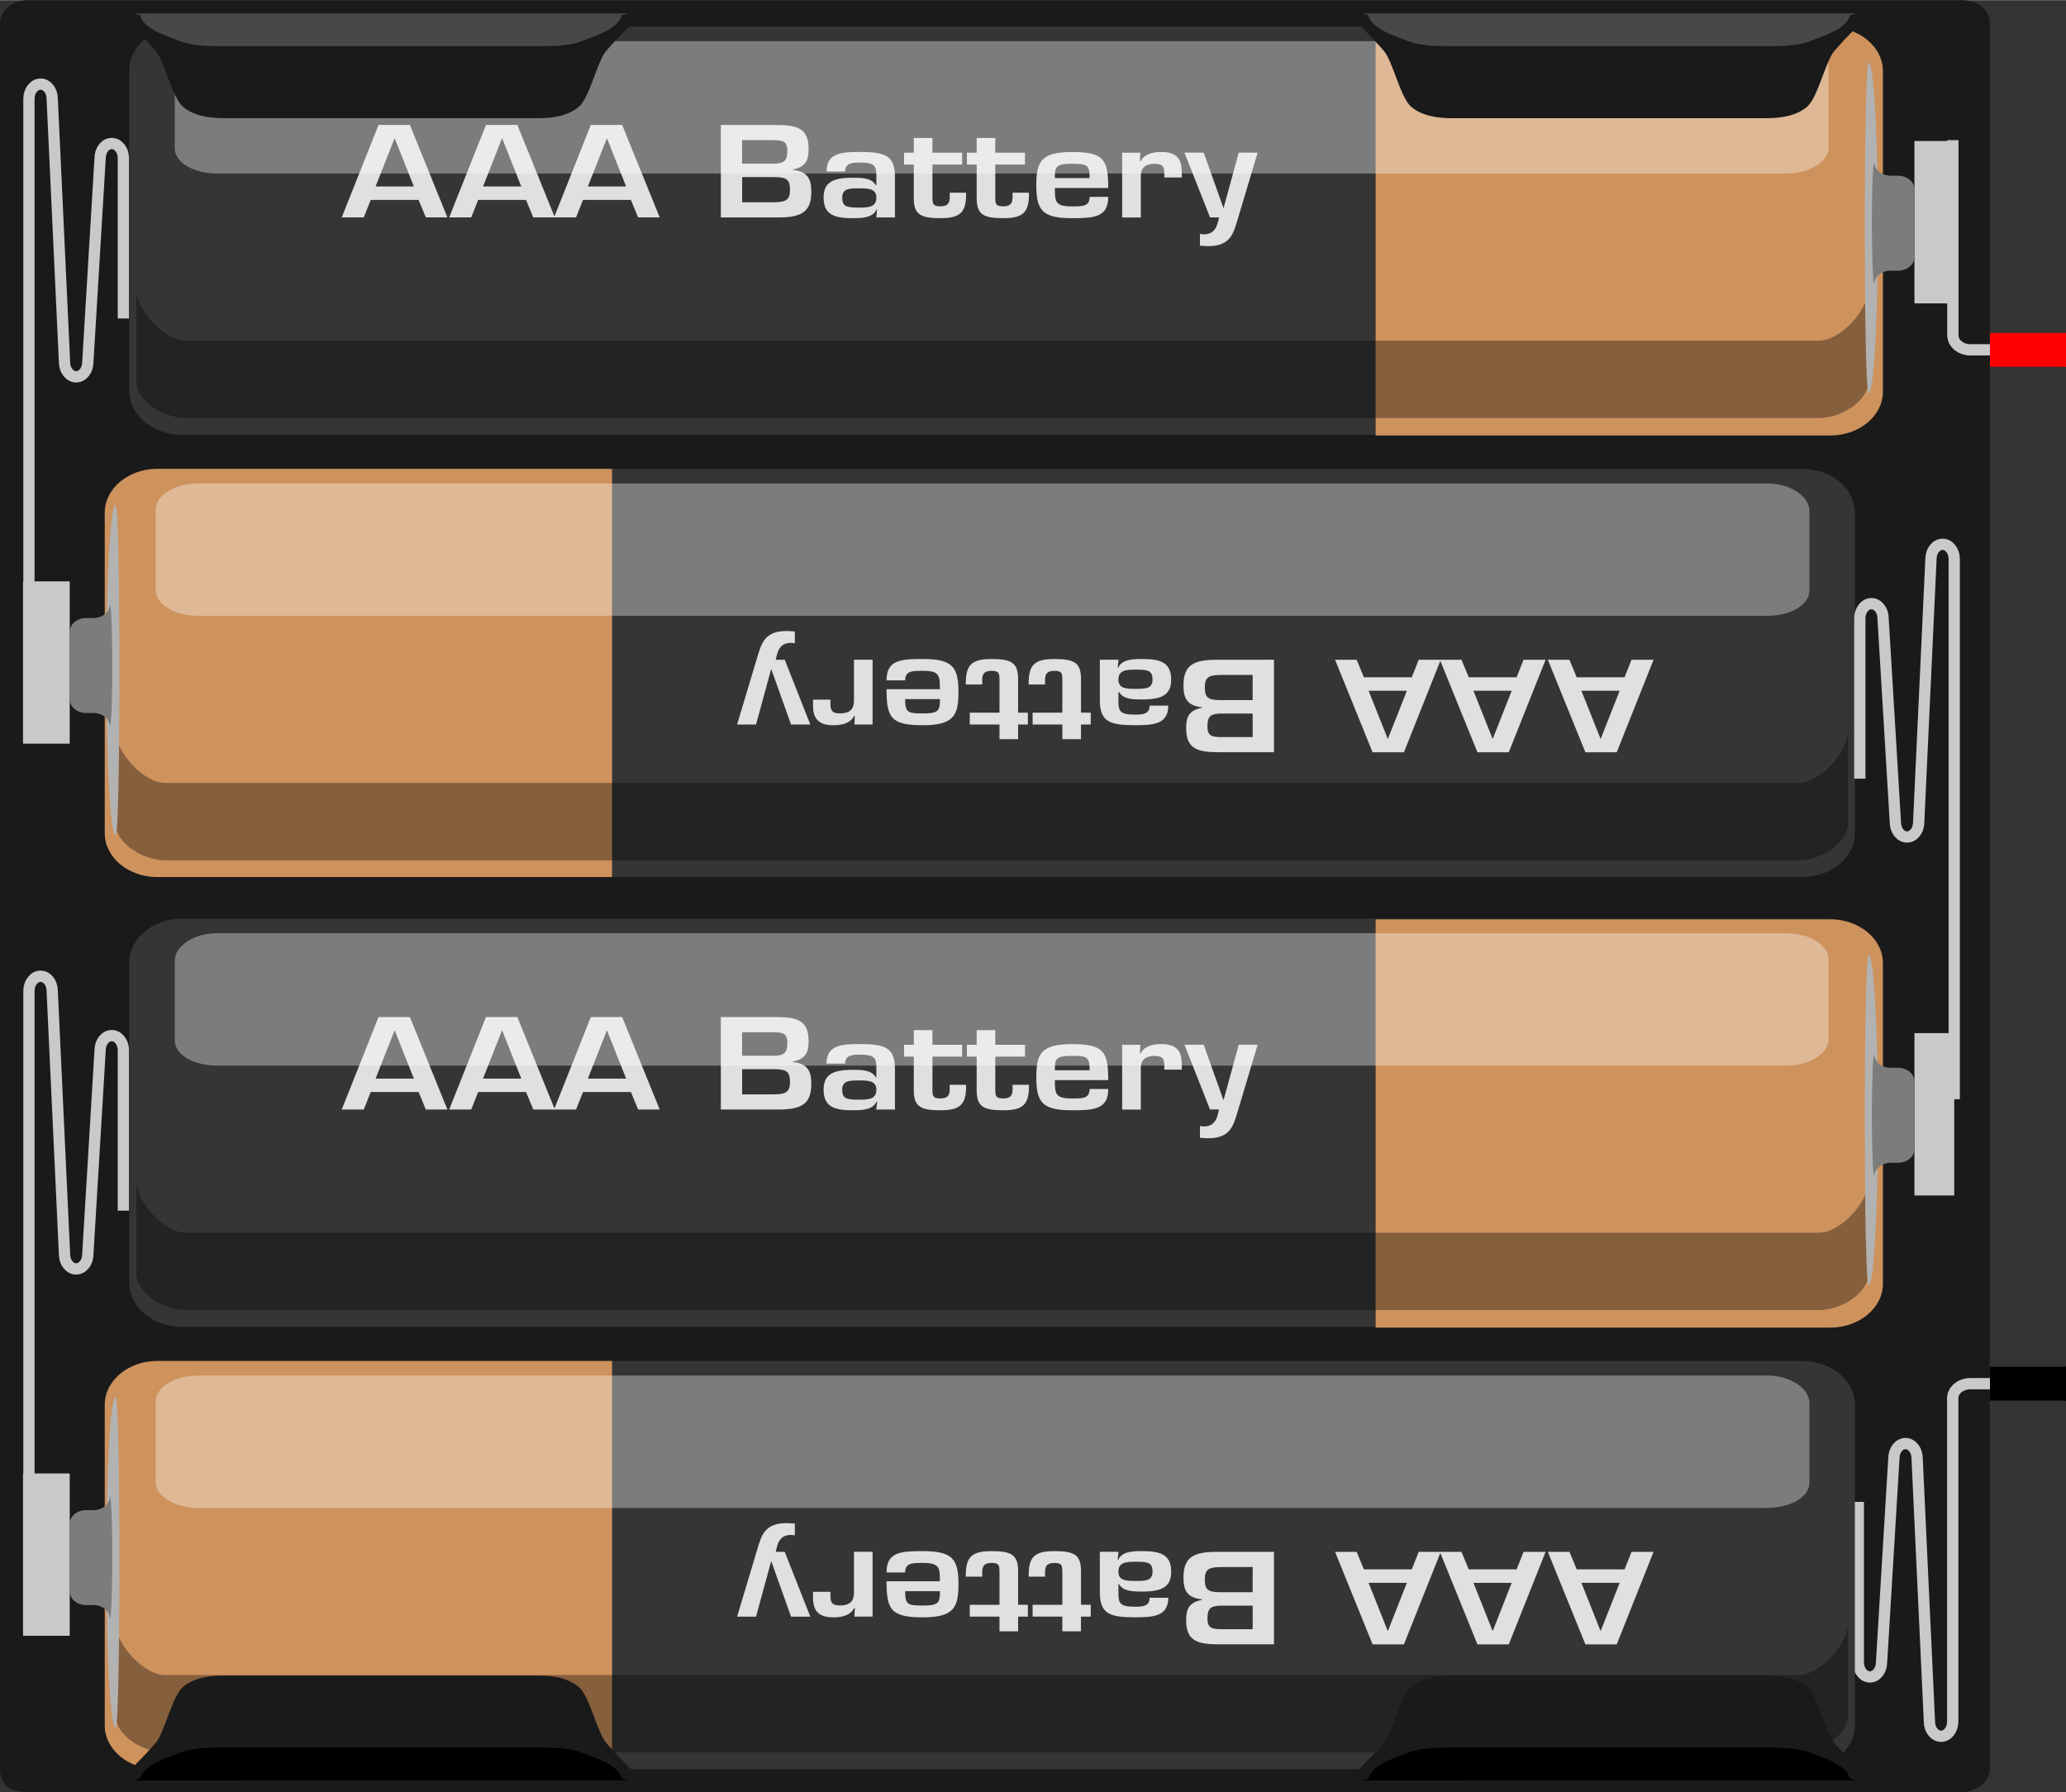 <?xml version='1.0' encoding='utf-8'?>
<!DOCTYPE svg PUBLIC '-//W3C//DTD SVG 1.1//EN' 'http://www.w3.org/Graphics/SVG/1.1/DTD/svg11.dtd'>
<!-- Generator: Adobe Illustrator 13.0.2, SVG Export Plug-In . SVG Version: 6.00 Build 14948)  -->
<svg xmlns="http://www.w3.org/2000/svg" width="2.126in"  x="0px" version="1.1" y="0px" height="1.844in" viewBox="0 0 153.1 132.767" >
 <rect x="0" y="0" width="153.1" height="132.767" fill="#333333" stroke="none"/>
 <g id="icon">
 <rect width="2.999" x="147.467" y="102.505" fill="none" height="1"/>
 <rect width="3" x="150.426" y="25.906" fill="none" height="1"/>
 
<line stroke-linecap="round" x1="153.1" y1="102.505" x2="158.1" y2="102.505" fill="none" stroke="#000000" stroke-width="2.503"/>
<line stroke-linecap="round" x1="153.1" y1="25.906" x2="158.1" y2="25.906" fill="none" stroke="#FF0000" stroke-width="2.503" />

  <path fill="#1A1A1A" d="M147.45,131.049c0,1.014-1.094,1.718-2.055,1.718H2.059c-1.362,0-2.057-0.576-2.057-1.718V1.715C0.002,0.81,0.85,0,2.059,0h143.336c1.113,0,2.055,0.682,2.055,1.715v63.228V131.049z"/>
  <path fill="none" stroke="#C9C9C9" stroke-width="0.835" d="M2.145,47.336V7.3c0-0.59,0.388-1.08,0.863-1.08s0.86,0.489,0.86,1.08l0.913,19.527c0,0.594,0.391,1.08,0.863,1.08s0.863-0.486,0.863-1.08L7.42,11.699c0-0.593,0.389-1.08,0.861-1.08c0.475,0,0.861,0.487,0.861,1.08v11.887"/>
  <path fill="none" stroke="#C9C9C9" stroke-width="0.835" d="M144.715,10.371v14.456c0,0.594,0.583,1.08,1.295,1.08h1.465"/>
  <rect width="3.46" x="1.706" y="43.059" fill="#C9C9C9" height="12.025"/>
  <rect width="2.95" x="141.869" y="10.435" fill="#C9C9C9" height="12.029"/>
  <g >
   <path fill="#353535" d="M139.273,28.955c0,1.784-1.747,3.24-3.883,3.24H13.464c-2.136,0-3.883-1.456-3.883-3.24V5.195c0-1.781,1.747-3.239,3.883-3.239H135.39c2.137,0,3.884,1.458,3.884,3.239L139.273,28.955L139.273,28.955z"/>
   <path fill="#CE925D" d="M101.94,2.005h33.709c2.136,0,3.883,1.457,3.883,3.24v23.766c0,1.782-1.747,3.24-3.883,3.24H101.94V2.005z"/>
   <path opacity="0.35" enable-background="new    " d="M13.758,30.957c-1.607,0-3.658-1.242-3.658-2.714v-6.801c0,1.474,2.051,3.784,3.658,3.784h121.041c1.608,0,3.659-2.31,3.659-3.784v6.802c0,1.474-2.051,2.714-3.659,2.714L13.758,30.957L13.758,30.957z"/>
   <path fill="#B2B2B2" d="M139.164,16.875c0,6.774-0.31,12.263-0.691,12.263s-0.382-24.524,0-24.524S139.164,10.103,139.164,16.875"/>
   <path fill="#7C7C7C" d="M138.906,21.055c-0.254,0-0.254-9.061,0-9.061l-0.008,0c0,0.559,0.543,1.011,1.212,1.011h0.549c0.668,0,1.211,0.453,1.211,1.012v5.011c0,0.557-0.543,1.012-1.211,1.012h-0.549c-0.669,0-1.212,0.452-1.212,1.01L138.906,21.055L138.906,21.055z"/>
   <g >
    <g >
     <path fill="#E0E0E0" d="M35.434,14.8l-0.515,1.295h-1.632l2.727-6.852h2.322l2.781,6.852h-1.599L38.982,14.8H35.434z M37.218,10.25h-0.022l-1.401,3.555h2.836L37.218,10.25z"/>
     <path fill="#E0E0E0" d="M27.472,14.8l-0.515,1.295h-1.632l2.727-6.852h2.322l2.781,6.852h-1.599L31.021,14.8H27.472z M29.256,10.25h-0.022l-1.401,3.555h2.836L29.256,10.25z"/>
     <path fill="#E0E0E0" d="M43.203,14.8l-0.515,1.295h-1.629l2.724-6.852h2.322l2.782,6.852h-1.599L46.752,14.8H43.203z M44.987,10.25h-0.021l-1.403,3.555h2.836L44.987,10.25z"/>
     <path fill="#E0E0E0" d="M53.417,16.098V9.246h4.088c1.61,0,2.417,0.272,2.417,1.783c0,0.783-0.173,1.316-1.169,1.515v0.038c1.15,0.11,1.369,0.741,1.369,1.606c0,1.517-0.745,1.911-2.476,1.911L53.417,16.098L53.417,16.098z M54.994,12.114h2.264c0.891,0,1.085-0.229,1.085-0.959c0-0.731-0.351-0.786-1.128-0.786h-2.224L54.994,12.114L54.994,12.114z M54.994,14.974h2.158c0.938,0,1.389-0.055,1.389-0.896c0-0.749-0.197-0.968-1.125-0.968h-2.42L54.994,14.974L54.994,14.974z"/>
     <path fill="#E0E0E0" d="M64.998,15.494h-0.033c-0.274,0.642-1.117,0.658-1.786,0.658c-1.303,0-2.146-0.229-2.146-1.526c0-1.151,0.723-1.471,2.146-1.471c0.702,0,1.391,0.009,1.72,0.548h0.044v-0.622c0-0.777-0.077-1.051-1.227-1.051c-0.603,0-1.085,0.048-1.085,0.667H61.25c0-1.398,1.153-1.451,2.464-1.451c1.843,0,2.606,0.238,2.606,1.846v3.004h-1.382L64.998,15.494z M62.413,14.626c0,0.676,0.326,0.741,1.259,0.741c0.733,0,1.271-0.053,1.271-0.741c0-0.667-0.59-0.685-1.271-0.685C62.971,13.941,62.413,13.941,62.413,14.626z"/>
     <path fill="#E0E0E0" d="M66.994,11.3h0.724v-1.088h1.38V11.3h2.201v0.877h-2.201v2.458c0.013,0.439,0.013,0.639,0.59,0.639c0.778,0,0.69-0.511,0.69-1.011h1.216c0.022,1.45-0.417,1.889-1.906,1.889c-1.511,0-1.972-0.292-1.972-1.508v-2.467h-0.724L66.994,11.3L66.994,11.3z"/>
     <path fill="#E0E0E0" d="M71.652,11.3h0.723v-1.088h1.38V11.3h2.202v0.877h-2.202v2.458c0.011,0.439,0.011,0.639,0.59,0.639c0.779,0,0.691-0.511,0.691-1.011h1.216c0.021,1.45-0.417,1.889-1.907,1.889c-1.509,0-1.969-0.292-1.969-1.508v-2.467h-0.724L71.652,11.3L71.652,11.3z"/>
     <path fill="#E0E0E0" d="M82.125,14.572c0,1.508-1.042,1.581-2.683,1.581c-2.202,0-2.647-0.585-2.647-2.439c0-1.719,0.326-2.465,2.647-2.465c2.368,0,2.683,0.576,2.683,2.668h-3.954c0,1.032,0.033,1.362,1.27,1.362c0.767,0,1.306,0.009,1.306-0.706L82.125,14.572L82.125,14.572z M80.745,13.183c0-0.987-0.175-1.062-1.306-1.062c-1.194,0-1.27,0.21-1.27,1.062H80.745z"/>
     <path fill="#E0E0E0" d="M84.505,11.3l-0.03,0.631h0.055c0.274-0.53,0.866-0.684,1.533-0.684c1.216,0,1.512,0.604,1.512,1.508v0.384h-1.292v-0.247c0-0.484-0.056-0.768-0.702-0.768c-0.821,0-1.062,0.396-1.042,1.015v2.961h-1.381v-4.798L84.505,11.3L84.505,11.3z"/>
     <path fill="#E0E0E0" d="M91.702,16.29c-0.32,1.088-0.584,1.935-2.19,1.935c-0.197,0-0.394-0.025-0.591-0.037V17.32c0.099,0.009,0.201,0.028,0.295,0.028c0.865,0,0.997-0.695,1.12-1.254h-0.667l-1.895-4.798h1.427l1.456,4.085h0.02l1.119-4.085h1.402L91.702,16.29z"/>
    </g>
   </g>
   <path opacity="0.35" fill="#FFFFFF" enable-background="new    " d="M135.506,10.888c0,1.08-1.406,1.956-3.141,1.956H16.089c-1.732,0-3.14-0.8-3.14-1.88V5.069c0-1.081,1.406-2.033,3.14-2.033h116.275c1.735,0,3.143,0.876,3.143,1.957V10.888L135.506,10.888z"/>
  </g>
  <g >
   <path fill="#353535" d="M7.764,61.726c0,1.781,1.746,3.24,3.883,3.24h121.924c2.136,0,3.883-1.459,3.883-3.24V37.963c0-1.781-1.747-3.24-3.883-3.24H11.647c-2.137,0-3.883,1.458-3.883,3.24V61.726z"/>
   <path fill="#CE925D" d="M45.356,34.726H11.647c-2.137,0-3.883,1.458-3.883,3.239v23.763c0,1.781,1.746,3.24,3.883,3.24h33.709V34.726L45.356,34.726z"/>
   <path opacity="0.35" enable-background="new    " d="M133.278,63.729c1.607,0,3.657-1.244,3.657-2.715v-6.801c0,1.473-2.05,3.782-3.657,3.782H12.235c-1.607,0-3.658-2.309-3.658-3.782v6.801c0,1.474,2.051,2.715,3.658,2.715H133.278z"/>
   <path fill="#B2B2B2" d="M7.873,49.645c0,6.774,0.311,12.263,0.693,12.263c0.383,0,0.383-24.524,0-24.524C8.183,37.384,7.873,42.874,7.873,49.645"/>
   <path fill="#7C7C7C" d="M8.131,53.827c0.253,0,0.253-9.062,0-9.062l0.007,0.001c0,0.558-0.542,1.011-1.209,1.011H6.377c-0.666,0-1.212,0.455-1.212,1.012V51.8c0,0.557,0.546,1.012,1.212,1.012h0.551c0.667,0,1.209,0.452,1.209,1.012L8.131,53.827L8.131,53.827z"/>
   <g >
    <g >
     <path fill="#E0E0E0" d="M112.387,50.167l0.516-1.297h1.632l-2.728,6.853h-2.322l-2.781-6.853h1.6l0.537,1.297H112.387z M110.603,54.717h0.021l1.402-3.555h-2.837L110.603,54.717z"/>
     <path fill="#E0E0E0" d="M120.387,50.167l0.516-1.297h1.632l-2.728,6.853h-2.322l-2.781-6.853h1.6l0.537,1.297H120.387z M118.603,54.717h0.021l1.402-3.555h-2.837L118.603,54.717z"/>
     <path fill="#E0E0E0" d="M104.618,50.167l0.515-1.297h1.633l-2.728,6.853h-2.322l-2.781-6.853h1.599l0.537,1.297H104.618z M102.833,54.717h0.022l1.401-3.555h-2.838L102.833,54.717z"/>
     <path fill="#E0E0E0" d="M94.406,48.867v6.853h-4.09c-1.609,0-2.417-0.271-2.417-1.782c0-0.784,0.173-1.316,1.169-1.514v-0.039c-1.15-0.11-1.368-0.741-1.368-1.606c0-1.518,0.742-1.91,2.477-1.91L94.406,48.867L94.406,48.867z M92.828,49.992h-2.157c-0.939,0-1.39,0.055-1.39,0.895c0,0.749,0.198,0.969,1.127,0.969h2.418L92.828,49.992L92.828,49.992z M92.828,52.852h-2.266c-0.89,0-1.084,0.228-1.084,0.96c0,0.731,0.35,0.787,1.127,0.787h2.224L92.828,52.852L92.828,52.852z"/>
     <path fill="#E0E0E0" d="M82.824,49.471h0.033c0.273-0.643,1.116-0.658,1.785-0.658c1.304,0,2.148,0.228,2.148,1.525c0,1.152-0.723,1.472-2.148,1.472c-0.701,0-1.39-0.009-1.718-0.549h-0.044v0.622c0,0.777,0.077,1.05,1.226,1.05c0.603,0,1.085-0.046,1.085-0.666h1.384c0,1.397-1.151,1.45-2.466,1.45c-1.838,0-2.605-0.238-2.605-1.847v-3.005h1.38L82.824,49.471z M85.408,50.339c0-0.676-0.326-0.74-1.259-0.74c-0.735,0-1.271,0.052-1.271,0.74c0,0.667,0.589,0.686,1.271,0.686C84.851,51.025,85.408,51.025,85.408,50.339z"/>
     <path fill="#E0E0E0" d="M80.828,53.666h-0.723v1.087h-1.381v-1.087h-2.201V52.79h2.201V50.33c-0.013-0.439-0.013-0.642-0.59-0.642c-0.778,0-0.69,0.513-0.69,1.016h-1.215c-0.022-1.452,0.417-1.89,1.906-1.89c1.511,0,1.972,0.292,1.972,1.507v2.467h0.723L80.828,53.666L80.828,53.666z"/>
     <path fill="#E0E0E0" d="M76.17,53.666h-0.723v1.087h-1.38v-1.087h-2.202V52.79h2.202V50.33c-0.011-0.439-0.011-0.642-0.589-0.642c-0.78,0-0.691,0.513-0.691,1.016h-1.217c-0.02-1.452,0.418-1.89,1.908-1.89c1.508,0,1.969,0.292,1.969,1.507v2.467h0.723L76.17,53.666L76.17,53.666z"/>
     <path fill="#E0E0E0" d="M65.697,50.394c0-1.508,1.042-1.581,2.683-1.581c2.202,0,2.647,0.585,2.647,2.44c0,1.72-0.326,2.466-2.647,2.466c-2.368,0-2.683-0.576-2.683-2.669h3.954c0-1.032-0.033-1.362-1.27-1.362c-0.768,0-1.306-0.009-1.306,0.706H65.697L65.697,50.394z M67.077,51.783c0,0.987,0.175,1.063,1.306,1.063c1.195,0,1.271-0.209,1.271-1.063H67.077z"/>
     <path fill="#E0E0E0" d="M63.317,53.666l0.03-0.631h-0.055c-0.274,0.531-0.866,0.684-1.534,0.684c-1.215,0-1.511-0.604-1.511-1.508v-0.384h1.292v0.247c0,0.484,0.055,0.768,0.701,0.768c0.821,0,1.062-0.396,1.043-1.014v-2.961h1.38v4.797L63.317,53.666L63.317,53.666z"/>
     <path fill="#E0E0E0" d="M56.12,48.674c0.32-1.088,0.583-1.936,2.189-1.936c0.197,0,0.395,0.025,0.592,0.036v0.869c-0.099-0.009-0.2-0.027-0.296-0.027c-0.866,0-0.997,0.695-1.121,1.254h0.668l1.895,4.798h-1.427l-1.457-4.085h-0.021l-1.118,4.085h-1.402L56.12,48.674z"/>
    </g>
   </g>
   <path opacity="0.35" fill="#FFFFFF" enable-background="new    " d="M11.53,43.658c0,1.082,1.406,1.955,3.139,1.955h116.276c1.732,0,3.141-0.799,3.141-1.879v-5.895c0-1.081-1.408-2.033-3.141-2.033H14.671c-1.732,0-3.14,0.876-3.14,1.957L11.53,43.658L11.53,43.658z"/>
  </g>
  <path fill="none" stroke="#C9C9C9" stroke-width="0.835" d="M2.145,113.432V73.396c0-0.591,0.388-1.079,0.863-1.079s0.86,0.488,0.86,1.079l0.913,19.527c0,0.595,0.391,1.08,0.863,1.08s0.863-0.485,0.863-1.08L7.42,77.795c0-0.594,0.389-1.08,0.861-1.08c0.475,0,0.861,0.486,0.861,1.08v11.887"/>
  <path fill="none" stroke="#C9C9C9" stroke-width="0.835" d="M137.822,57.679V45.792c0-0.594,0.386-1.08,0.861-1.08c0.471,0,0.86,0.486,0.86,1.08l0.913,15.128c0,0.595,0.391,1.08,0.863,1.08c0.472,0,0.863-0.485,0.863-1.08l0.912-19.527c0-0.591,0.387-1.079,0.861-1.079s0.862,0.488,0.862,1.079V81.43"/>
  <path fill="none" stroke="#C9C9C9" stroke-width="0.835" d="M137.709,111.262v11.887c0,0.594,0.39,1.081,0.861,1.081c0.476,0,0.862-0.487,0.862-1.081l0.914-15.128c0-0.594,0.387-1.08,0.861-1.08s0.86,0.486,0.86,1.08l0.913,19.528c0,0.592,0.391,1.078,0.862,1.078c0.473,0,0.863-0.486,0.863-1.078v-23.965c0-0.59,0.584-1.079,1.295-1.079h1.465"/>
  <rect width="3.46" x="1.706" y="109.155" fill="#C9C9C9" height="12.025"/>
  <rect width="2.95" x="141.869" y="76.531" fill="#C9C9C9" height="12.028"/>
  <g >
   <path fill="#353535" d="M139.273,95.051c0,1.783-1.747,3.24-3.883,3.24H13.464c-2.136,0-3.883-1.457-3.883-3.24V71.291c0-1.781,1.747-3.239,3.883-3.239H135.39c2.137,0,3.884,1.458,3.884,3.239L139.273,95.051L139.273,95.051z"/>
   <path fill="#CE925D" d="M101.94,68.101h33.709c2.136,0,3.883,1.456,3.883,3.239v23.766c0,1.782-1.747,3.24-3.883,3.24H101.94V68.101z"/>
   <path opacity="0.35" enable-background="new    " d="M13.758,97.052c-1.607,0-3.658-1.241-3.658-2.714v-6.801c0,1.474,2.051,3.783,3.658,3.783h121.041c1.608,0,3.659-2.31,3.659-3.783v6.802c0,1.474-2.051,2.714-3.659,2.714L13.758,97.052L13.758,97.052z"/>
   <path fill="#B2B2B2" d="M139.164,82.97c0,6.774-0.31,12.263-0.691,12.263s-0.382-24.523,0-24.523S139.164,76.199,139.164,82.97"/>
   <path fill="#7C7C7C" d="M138.906,87.151c-0.254,0-0.254-9.062,0-9.062l-0.008,0.001c0,0.559,0.543,1.011,1.212,1.011h0.549c0.668,0,1.211,0.452,1.211,1.012v5.011c0,0.557-0.543,1.013-1.211,1.013h-0.549c-0.669,0-1.212,0.452-1.212,1.011L138.906,87.151L138.906,87.151z"/>
   <g >
    <g >
     <path fill="#E0E0E0" d="M35.434,80.895l-0.515,1.296h-1.632l2.727-6.852h2.322l2.781,6.852h-1.599l-0.536-1.296H35.434z M37.218,76.345h-0.022l-1.401,3.556h2.836L37.218,76.345z"/>
     <path fill="#E0E0E0" d="M27.472,80.895l-0.515,1.296h-1.632l2.727-6.852h2.322l2.781,6.852h-1.599l-0.536-1.296H27.472z M29.256,76.345h-0.022l-1.401,3.556h2.836L29.256,76.345z"/>
     <path fill="#E0E0E0" d="M43.203,80.895l-0.515,1.296h-1.629l2.724-6.852h2.322l2.782,6.852h-1.599l-0.536-1.296H43.203z M44.987,76.345h-0.021l-1.403,3.556h2.836L44.987,76.345z"/>
     <path fill="#E0E0E0" d="M53.417,82.194v-6.853h4.088c1.61,0,2.417,0.272,2.417,1.782c0,0.783-0.173,1.316-1.169,1.516v0.038c1.15,0.11,1.369,0.741,1.369,1.606c0,1.518-0.745,1.91-2.476,1.91H53.417L53.417,82.194z M54.994,78.209h2.264c0.891,0,1.085-0.229,1.085-0.959s-0.351-0.786-1.128-0.786h-2.224L54.994,78.209L54.994,78.209z M54.994,81.069h2.158c0.938,0,1.389-0.055,1.389-0.895c0-0.749-0.197-0.969-1.125-0.969h-2.42L54.994,81.069L54.994,81.069z"/>
     <path fill="#E0E0E0" d="M64.998,81.59h-0.033c-0.274,0.641-1.117,0.657-1.786,0.657c-1.303,0-2.146-0.229-2.146-1.526c0-1.151,0.723-1.471,2.146-1.471c0.702,0,1.391,0.009,1.72,0.548h0.044v-0.622c0-0.776-0.077-1.051-1.227-1.051c-0.603,0-1.085,0.048-1.085,0.667H61.25c0-1.397,1.153-1.45,2.464-1.45c1.843,0,2.606,0.237,2.606,1.846v3.004h-1.382L64.998,81.59z M62.413,80.722c0,0.677,0.326,0.741,1.259,0.741c0.733,0,1.271-0.053,1.271-0.741c0-0.667-0.59-0.685-1.271-0.685C62.971,80.037,62.413,80.037,62.413,80.722z"/>
     <path fill="#E0E0E0" d="M66.994,77.396h0.724v-1.088h1.38v1.088h2.201v0.877h-2.201v2.458c0.013,0.439,0.013,0.639,0.59,0.639c0.778,0,0.69-0.51,0.69-1.011h1.216c0.022,1.45-0.417,1.889-1.906,1.889c-1.511,0-1.972-0.292-1.972-1.509v-2.467h-0.724L66.994,77.396L66.994,77.396z"/>
     <path fill="#E0E0E0" d="M71.652,77.396h0.723v-1.088h1.38v1.088h2.202v0.877h-2.202v2.458c0.011,0.439,0.011,0.639,0.59,0.639c0.779,0,0.691-0.51,0.691-1.011h1.216c0.021,1.45-0.417,1.889-1.907,1.889c-1.509,0-1.969-0.292-1.969-1.509v-2.467h-0.724L71.652,77.396L71.652,77.396z"/>
     <path fill="#E0E0E0" d="M82.125,80.668c0,1.508-1.042,1.58-2.683,1.58c-2.202,0-2.647-0.584-2.647-2.439c0-1.719,0.326-2.465,2.647-2.465c2.368,0,2.683,0.576,2.683,2.668h-3.954c0,1.032,0.033,1.361,1.27,1.361c0.767,0,1.306,0.01,1.306-0.705H82.125L82.125,80.668z M80.745,79.279c0-0.987-0.175-1.062-1.306-1.062c-1.194,0-1.27,0.21-1.27,1.062H80.745z"/>
     <path fill="#E0E0E0" d="M84.505,77.396l-0.03,0.631h0.055c0.274-0.53,0.866-0.684,1.533-0.684c1.216,0,1.512,0.604,1.512,1.508v0.384h-1.292v-0.246c0-0.484-0.056-0.769-0.702-0.769c-0.821,0-1.062,0.396-1.042,1.015v2.961h-1.381v-4.797L84.505,77.396L84.505,77.396z"/>
     <path fill="#E0E0E0" d="M91.702,82.385c-0.32,1.088-0.584,1.936-2.19,1.936c-0.197,0-0.394-0.025-0.591-0.037v-0.868c0.099,0.009,0.201,0.028,0.295,0.028c0.865,0,0.997-0.695,1.12-1.255h-0.667l-1.895-4.798h1.427l1.456,4.085h0.02l1.119-4.085h1.402L91.702,82.385z"/>
    </g>
   </g>
   <path opacity="0.35" fill="#FFFFFF" enable-background="new    " d="M135.506,76.983c0,1.08-1.406,1.956-3.141,1.956H16.089c-1.732,0-3.14-0.8-3.14-1.88v-5.895c0-1.08,1.406-2.033,3.14-2.033h116.275c1.735,0,3.143,0.877,3.143,1.957V76.983L135.506,76.983z"/>
  </g>
  <g >
   <path fill="#353535" d="M7.764,127.822c0,1.78,1.746,3.24,3.883,3.24h121.924c2.136,0,3.883-1.46,3.883-3.24v-23.763c0-1.781-1.747-3.24-3.883-3.24H11.647c-2.137,0-3.883,1.459-3.883,3.24V127.822z"/>
   <path fill="#CE925D" d="M45.356,100.822H11.647c-2.137,0-3.883,1.458-3.883,3.239v23.764c0,1.781,1.746,3.239,3.883,3.239h33.709V100.822L45.356,100.822z"/>
   <path opacity="0.35" enable-background="new    " d="M133.278,129.825c1.607,0,3.657-1.244,3.657-2.715v-6.802c0,1.474-2.05,3.782-3.657,3.782H12.235c-1.607,0-3.658-2.309-3.658-3.782v6.802c0,1.474,2.051,2.715,3.658,2.715H133.278z"/>
   <path fill="#B2B2B2" d="M7.873,115.741c0,6.773,0.311,12.264,0.693,12.264c0.383,0,0.383-24.525,0-24.525C8.183,103.479,7.873,108.969,7.873,115.741"/>
   <path fill="#7C7C7C" d="M8.131,119.922c0.253,0,0.253-9.062,0-9.062l0.007,0.001c0,0.559-0.542,1.011-1.209,1.011H6.377c-0.666,0-1.212,0.455-1.212,1.012v5.012c0,0.557,0.546,1.012,1.212,1.012h0.551c0.667,0,1.209,0.452,1.209,1.013L8.131,119.922L8.131,119.922z"/>
   <g >
    <g >
     <path fill="#E0E0E0" d="M112.387,116.262l0.516-1.297h1.632l-2.728,6.853h-2.322l-2.781-6.853h1.6l0.537,1.297H112.387z M110.603,120.813h0.021l1.402-3.555h-2.837L110.603,120.813z"/>
     <path fill="#E0E0E0" d="M120.387,116.262l0.516-1.297h1.632l-2.728,6.853h-2.322l-2.781-6.853h1.6l0.537,1.297H120.387z M118.603,120.813h0.021l1.402-3.555h-2.837L118.603,120.813z"/>
     <path fill="#E0E0E0" d="M104.618,116.262l0.515-1.297h1.633l-2.728,6.853h-2.322l-2.781-6.853h1.599l0.537,1.297H104.618z M102.833,120.813h0.022l1.401-3.555h-2.838L102.833,120.813z"/>
     <path fill="#E0E0E0" d="M94.406,114.963v6.852h-4.09c-1.609,0-2.417-0.271-2.417-1.781c0-0.784,0.173-1.316,1.169-1.515v-0.039c-1.15-0.11-1.368-0.741-1.368-1.606c0-1.518,0.742-1.91,2.477-1.91H94.406L94.406,114.963z M92.828,116.088h-2.157c-0.939,0-1.39,0.055-1.39,0.895c0,0.749,0.198,0.969,1.127,0.969h2.418L92.828,116.088L92.828,116.088z M92.828,118.948h-2.266c-0.89,0-1.084,0.229-1.084,0.96s0.35,0.786,1.127,0.786h2.224L92.828,118.948L92.828,118.948z"/>
     <path fill="#E0E0E0" d="M82.824,115.567h0.033c0.273-0.643,1.116-0.658,1.785-0.658c1.304,0,2.148,0.228,2.148,1.525c0,1.151-0.723,1.472-2.148,1.472c-0.701,0-1.39-0.009-1.718-0.55h-0.044v0.623c0,0.776,0.077,1.05,1.226,1.05c0.603,0,1.085-0.046,1.085-0.666h1.384c0,1.397-1.151,1.45-2.466,1.45c-1.838,0-2.605-0.238-2.605-1.847v-3.005h1.38L82.824,115.567z M85.408,116.434c0-0.676-0.326-0.739-1.259-0.739c-0.735,0-1.271,0.052-1.271,0.739c0,0.668,0.589,0.686,1.271,0.686C84.851,117.122,85.408,117.122,85.408,116.434z"/>
     <path fill="#E0E0E0" d="M80.828,119.762h-0.723v1.087h-1.381v-1.087h-2.201v-0.877h2.201v-2.459c-0.013-0.439-0.013-0.643-0.59-0.643c-0.778,0-0.69,0.514-0.69,1.016h-1.215c-0.022-1.451,0.417-1.89,1.906-1.89c1.511,0,1.972,0.292,1.972,1.507v2.467h0.723L80.828,119.762L80.828,119.762z"/>
     <path fill="#E0E0E0" d="M76.17,119.762h-0.723v1.087h-1.38v-1.087h-2.202v-0.877h2.202v-2.459c-0.011-0.439-0.011-0.643-0.589-0.643c-0.78,0-0.691,0.514-0.691,1.016h-1.217c-0.02-1.451,0.418-1.89,1.908-1.89c1.508,0,1.969,0.292,1.969,1.507v2.467h0.723L76.17,119.762L76.17,119.762z"/>
     <path fill="#E0E0E0" d="M65.697,116.489c0-1.508,1.042-1.58,2.683-1.58c2.202,0,2.647,0.585,2.647,2.439c0,1.721-0.326,2.467-2.647,2.467c-2.368,0-2.683-0.576-2.683-2.67h3.954c0-1.031-0.033-1.361-1.27-1.361c-0.768,0-1.306-0.01-1.306,0.705H65.697L65.697,116.489z M67.077,117.879c0,0.986,0.175,1.062,1.306,1.062c1.195,0,1.271-0.209,1.271-1.062H67.077z"/>
     <path fill="#E0E0E0" d="M63.317,119.762l0.03-0.631h-0.055c-0.274,0.531-0.866,0.684-1.534,0.684c-1.215,0-1.511-0.604-1.511-1.508v-0.385h1.292v0.246c0,0.484,0.055,0.768,0.701,0.768c0.821,0,1.062-0.396,1.043-1.014v-2.961h1.38v4.797L63.317,119.762L63.317,119.762z"/>
     <path fill="#E0E0E0" d="M56.12,114.77c0.32-1.088,0.583-1.936,2.189-1.936c0.197,0,0.395,0.025,0.592,0.036v0.868c-0.099-0.009-0.2-0.027-0.296-0.027c-0.866,0-0.997,0.695-1.121,1.254h0.668l1.895,4.799h-1.427l-1.457-4.086h-0.021l-1.118,4.086h-1.402L56.12,114.77z"/>
    </g>
   </g>
   <path opacity="0.35" fill="#FFFFFF" enable-background="new    " d="M11.53,109.753c0,1.082,1.406,1.955,3.139,1.955h116.276c1.732,0,3.141-0.799,3.141-1.88v-5.895c0-1.08-1.408-2.033-3.141-2.033H14.671c-1.732,0-3.14,0.877-3.14,1.957L11.53,109.753L11.53,109.753z"/>
  </g>
  <g >
   <path fill="#1A1A1A" d="M7.357,0.109l1.79,1.16c0,0,1.276,1.206,2.389,2.492c0.663,0.767,1.218,3.466,2.036,4.151c0.821,0.683,1.993,0.831,2.987,0.831c0.277,0,23.058,0,23.335,0c0.995,0,2.164-0.145,2.986-0.831c0.82-0.685,1.378-3.384,2.039-4.151c1.111-1.286,2.389-2.492,2.389-2.492l1.79-1.16H7.357z"/>
   <path opacity="0.2" fill="#FFFFFF" enable-background="new    " d="M9.941,0.984l0.466,0.145c0,0,0,0.539,1.037,1.111c0.623,0.342,1.138,0.492,1.904,0.798c0.768,0.305,1.858,0.37,2.791,0.37c0.258,0,23.918,0,24.181,0c0.932,0,2.021-0.065,2.787-0.37c0.768-0.306,1.286-0.456,1.904-0.798c1.041-0.573,1.04-1.111,1.04-1.111l0.458-0.144L9.941,0.984z"/>
  </g>
  <g >
   <path fill="#1A1A1A" d="M98.374,0.109l1.79,1.16c0,0,1.276,1.206,2.389,2.492c0.663,0.767,1.219,3.466,2.036,4.151c0.82,0.683,1.993,0.831,2.987,0.831c0.278,0,23.058,0,23.334,0c0.996,0,2.165-0.145,2.988-0.831c0.818-0.685,1.376-3.384,2.036-4.151c1.112-1.286,2.39-2.492,2.39-2.492l1.79-1.16H98.374z"/>
   <path opacity="0.2" fill="#FFFFFF" enable-background="new    " d="M100.958,0.984l0.468,0.145c0,0,0,0.539,1.036,1.111c0.623,0.342,1.138,0.492,1.904,0.798c0.771,0.305,1.858,0.37,2.791,0.37c0.258,0,23.919,0,24.182,0c0.932,0,2.021-0.065,2.788-0.37c0.768-0.306,1.284-0.456,1.905-0.798c1.039-0.573,1.038-1.111,1.038-1.111l0.458-0.144L100.958,0.984z"/>
  </g>
  <g >
   <path fill="#1A1A1A" d="M7.357,132.767l1.79-1.161c0,0,1.276-1.205,2.389-2.492c0.663-0.766,1.218-3.466,2.036-4.15c0.821-0.685,1.993-0.83,2.987-0.83c0.277,0,23.058,0,23.335,0c0.995,0,2.164,0.143,2.986,0.83c0.82,0.685,1.378,3.385,2.039,4.15c1.111,1.287,2.389,2.492,2.389,2.492l1.79,1.161H7.357z"/>
   <path d="M9.941,131.893l0.466-0.145c0,0,0-0.539,1.037-1.111c0.623-0.344,1.138-0.492,1.904-0.798c0.768-0.306,1.858-0.37,2.791-0.37c0.258,0,23.918,0,24.181,0c0.932,0,2.021,0.064,2.787,0.37c0.768,0.304,1.286,0.454,1.904,0.798c1.041,0.572,1.04,1.111,1.04,1.111l0.458,0.141L9.941,131.893z"/>
  </g>
  <g >
   <path fill="#1A1A1A" d="M98.374,132.767l1.79-1.161c0,0,1.276-1.205,2.389-2.492c0.663-0.766,1.219-3.466,2.036-4.15c0.82-0.685,1.993-0.83,2.987-0.83c0.278,0,23.058,0,23.334,0c0.996,0,2.165,0.143,2.988,0.83c0.819,0.686,1.376,3.385,2.036,4.15c1.112,1.287,2.39,2.492,2.39,2.492l1.79,1.161H98.374z"/>
   <path d="M100.958,131.893l0.468-0.145c0,0,0-0.539,1.036-1.111c0.623-0.344,1.138-0.492,1.904-0.798c0.771-0.306,1.858-0.37,2.791-0.37c0.258,0,23.919,0,24.182,0c0.932,0,2.021,0.064,2.788,0.37c0.768,0.304,1.284,0.454,1.905,0.798c1.039,0.572,1.038,1.111,1.038,1.111l0.458,0.141L100.958,131.893z"/>
  </g>
  <path fill="none" stroke="#000000" stroke-width="2.503" d="M147.467,102.505l5.633,0"/>
  <path fill="none" stroke="#FF0000" stroke-width="2.503" d="M147.467,25.906l5.633,0"/>
 </g>
</svg>
